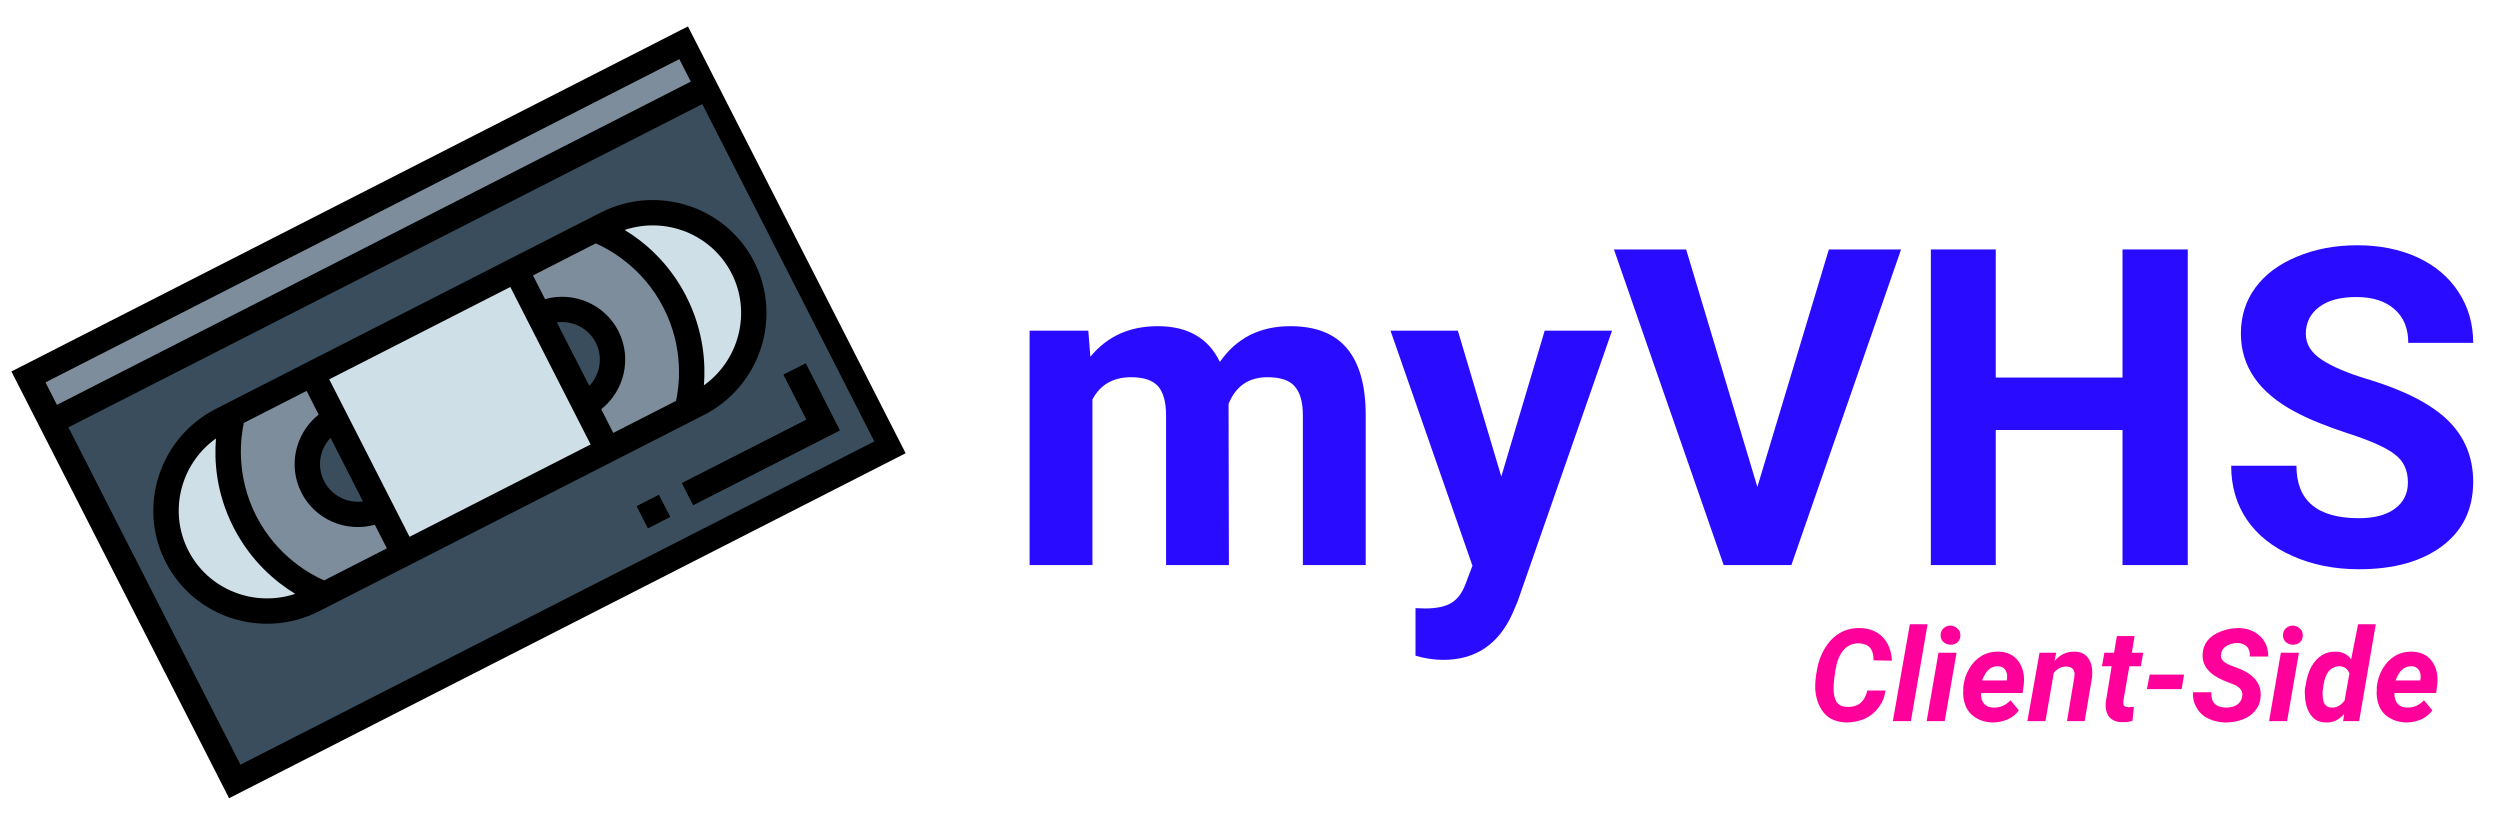 <?xml version="1.0" encoding="UTF-8"?>
<svg xmlns="http://www.w3.org/2000/svg" xmlns:xlink="http://www.w3.org/1999/xlink" width="112.5pt" height="37.5pt" viewBox="0 0 112.5 37.5" version="1.2">
<defs>
<g>
<symbol overflow="visible" id="glyph0-0">
<path style="stroke:none;" d="M 7.875 0 L 0.969 0 L 0.969 -14.203 L 7.875 -14.203 Z M 7.359 -0.812 L 7.359 -13.375 L 4.688 -7.094 Z M 1.5 -13.25 L 1.5 -0.938 L 4.109 -7.094 Z M 1.891 -0.531 L 6.906 -0.531 L 4.391 -6.438 Z M 4.391 -7.766 L 6.906 -13.672 L 1.891 -13.672 Z M 4.391 -7.766 "/>
</symbol>
<symbol overflow="visible" id="glyph0-1">
<path style="stroke:none;" d="M 3.719 -10.547 L 3.812 -9.375 C 4.562 -10.289 5.57 -10.75 6.844 -10.75 C 8.195 -10.75 9.129 -10.211 9.641 -9.141 C 10.379 -10.211 11.438 -10.75 12.812 -10.75 C 13.957 -10.75 14.805 -10.414 15.359 -9.75 C 15.922 -9.082 16.203 -8.078 16.203 -6.734 L 16.203 0 L 13.375 0 L 13.375 -6.734 C 13.375 -7.328 13.254 -7.758 13.016 -8.031 C 12.785 -8.312 12.375 -8.453 11.781 -8.453 C 10.938 -8.453 10.352 -8.051 10.031 -7.25 L 10.047 0 L 7.219 0 L 7.219 -6.719 C 7.219 -7.332 7.098 -7.773 6.859 -8.047 C 6.617 -8.316 6.211 -8.453 5.641 -8.453 C 4.836 -8.453 4.258 -8.117 3.906 -7.453 L 3.906 0 L 1.078 0 L 1.078 -10.547 Z M 3.719 -10.547 "/>
</symbol>
<symbol overflow="visible" id="glyph0-2">
<path style="stroke:none;" d="M 5.016 -3.984 L 6.969 -10.547 L 10 -10.547 L 5.75 1.641 L 5.516 2.188 C 4.891 3.57 3.852 4.266 2.406 4.266 C 1.988 4.266 1.57 4.203 1.156 4.078 L 1.156 1.938 L 1.578 1.953 C 2.109 1.953 2.504 1.867 2.766 1.703 C 3.035 1.547 3.242 1.273 3.391 0.891 L 3.719 0.031 L 0.031 -10.547 L 3.062 -10.547 Z M 5.016 -3.984 "/>
</symbol>
<symbol overflow="visible" id="glyph0-3">
<path style="stroke:none;" d="M 6.516 -3.516 L 9.734 -14.203 L 12.984 -14.203 L 8.047 0 L 5 0 L 0.062 -14.203 L 3.312 -14.203 Z M 6.516 -3.516 "/>
</symbol>
<symbol overflow="visible" id="glyph0-4">
<path style="stroke:none;" d="M 12.828 0 L 9.891 0 L 9.891 -6.078 L 4.188 -6.078 L 4.188 0 L 1.266 0 L 1.266 -14.203 L 4.188 -14.203 L 4.188 -8.438 L 9.891 -8.438 L 9.891 -14.203 L 12.828 -14.203 Z M 12.828 0 "/>
</symbol>
<symbol overflow="visible" id="glyph0-5">
<path style="stroke:none;" d="M 8.625 -3.719 C 8.625 -4.27 8.426 -4.691 8.031 -4.984 C 7.645 -5.285 6.945 -5.598 5.938 -5.922 C 4.926 -6.254 4.125 -6.582 3.531 -6.906 C 1.914 -7.77 1.109 -8.941 1.109 -10.422 C 1.109 -11.191 1.32 -11.875 1.75 -12.469 C 2.188 -13.07 2.812 -13.539 3.625 -13.875 C 4.438 -14.219 5.344 -14.391 6.344 -14.391 C 7.363 -14.391 8.27 -14.207 9.062 -13.844 C 9.852 -13.477 10.469 -12.957 10.906 -12.281 C 11.344 -11.613 11.562 -10.852 11.562 -10 L 8.641 -10 C 8.641 -10.656 8.43 -11.16 8.016 -11.516 C 7.609 -11.879 7.035 -12.062 6.297 -12.062 C 5.578 -12.062 5.02 -11.91 4.625 -11.609 C 4.227 -11.305 4.031 -10.906 4.031 -10.406 C 4.031 -9.945 4.266 -9.562 4.734 -9.25 C 5.203 -8.938 5.883 -8.645 6.781 -8.375 C 8.445 -7.875 9.66 -7.254 10.422 -6.516 C 11.18 -5.773 11.562 -4.852 11.562 -3.75 C 11.562 -2.52 11.098 -1.555 10.172 -0.859 C 9.242 -0.16 7.992 0.188 6.422 0.188 C 5.328 0.188 4.332 -0.008 3.438 -0.406 C 2.539 -0.801 1.852 -1.348 1.375 -2.047 C 0.906 -2.742 0.672 -3.551 0.672 -4.469 L 3.609 -4.469 C 3.609 -2.895 4.547 -2.109 6.422 -2.109 C 7.109 -2.109 7.645 -2.25 8.031 -2.531 C 8.426 -2.82 8.625 -3.219 8.625 -3.719 Z M 8.625 -3.719 "/>
</symbol>
<symbol overflow="visible" id="glyph1-0">
<path style="stroke:none;" d="M 2.297 0 L 0.281 0 L 0.281 -4.125 L 2.297 -4.125 Z M 2.141 -0.234 L 2.141 -3.891 L 1.359 -2.062 Z M 0.438 -3.859 L 0.438 -0.266 L 1.203 -2.062 Z M 0.547 -0.156 L 2.016 -0.156 L 1.281 -1.875 Z M 1.281 -2.266 L 2.016 -3.984 L 0.547 -3.984 Z M 1.281 -2.266 "/>
</symbol>
<symbol overflow="visible" id="glyph1-1">
<path style="stroke:none;" d="M 3.422 -1.375 C 3.391 -1.094 3.289 -0.844 3.125 -0.625 C 2.969 -0.406 2.758 -0.234 2.5 -0.109 C 2.238 0.004 1.957 0.062 1.656 0.062 C 1.383 0.051 1.145 -0.008 0.938 -0.125 C 0.738 -0.25 0.582 -0.426 0.469 -0.656 C 0.352 -0.883 0.285 -1.145 0.266 -1.438 C 0.254 -1.676 0.281 -1.969 0.344 -2.312 C 0.406 -2.656 0.516 -2.961 0.672 -3.234 C 0.828 -3.504 1.016 -3.719 1.234 -3.875 C 1.535 -4.094 1.883 -4.195 2.281 -4.188 C 2.707 -4.176 3.047 -4.039 3.297 -3.781 C 3.547 -3.531 3.688 -3.176 3.719 -2.719 L 2.891 -2.734 C 2.891 -2.992 2.836 -3.18 2.734 -3.297 C 2.629 -3.422 2.461 -3.488 2.234 -3.5 C 1.953 -3.508 1.719 -3.406 1.531 -3.188 C 1.352 -2.977 1.234 -2.672 1.172 -2.266 C 1.109 -1.867 1.082 -1.57 1.094 -1.375 C 1.102 -1.125 1.16 -0.938 1.266 -0.812 C 1.367 -0.695 1.508 -0.641 1.688 -0.641 C 1.945 -0.629 2.148 -0.688 2.297 -0.812 C 2.453 -0.945 2.555 -1.133 2.609 -1.375 Z M 3.422 -1.375 "/>
</symbol>
<symbol overflow="visible" id="glyph1-2">
<path style="stroke:none;" d="M 0.859 0 L 0.047 0 L 0.812 -4.359 L 1.609 -4.359 Z M 0.859 0 "/>
</symbol>
<symbol overflow="visible" id="glyph1-3">
<path style="stroke:none;" d="M 0.859 0 L 0.047 0 L 0.578 -3.078 L 1.391 -3.078 Z M 0.672 -3.844 C 0.672 -3.977 0.711 -4.086 0.797 -4.172 C 0.891 -4.254 0.992 -4.297 1.109 -4.297 C 1.234 -4.297 1.336 -4.254 1.422 -4.172 C 1.516 -4.098 1.562 -4 1.562 -3.875 C 1.57 -3.758 1.535 -3.656 1.453 -3.562 C 1.367 -3.477 1.258 -3.438 1.125 -3.438 C 1.008 -3.438 0.906 -3.473 0.812 -3.547 C 0.727 -3.617 0.68 -3.719 0.672 -3.844 Z M 0.672 -3.844 "/>
</symbol>
<symbol overflow="visible" id="glyph1-4">
<path style="stroke:none;" d="M 1.469 0.062 C 1.195 0.051 0.957 -0.016 0.75 -0.141 C 0.539 -0.266 0.383 -0.441 0.281 -0.672 C 0.188 -0.898 0.148 -1.148 0.172 -1.422 L 0.172 -1.531 C 0.203 -1.832 0.289 -2.109 0.438 -2.359 C 0.582 -2.609 0.77 -2.801 1 -2.938 C 1.227 -3.07 1.484 -3.133 1.766 -3.125 C 2.16 -3.113 2.457 -2.969 2.656 -2.688 C 2.863 -2.406 2.941 -2.051 2.891 -1.625 L 2.844 -1.266 L 0.969 -1.266 C 0.957 -1.066 1.004 -0.906 1.109 -0.781 C 1.211 -0.664 1.352 -0.609 1.531 -0.609 C 1.82 -0.598 2.078 -0.707 2.297 -0.938 L 2.672 -0.484 C 2.555 -0.316 2.391 -0.18 2.172 -0.078 C 1.953 0.016 1.719 0.062 1.469 0.062 Z M 1.719 -2.469 C 1.57 -2.469 1.441 -2.422 1.328 -2.328 C 1.211 -2.234 1.109 -2.066 1.016 -1.828 L 2.125 -1.828 L 2.141 -1.906 C 2.148 -1.977 2.148 -2.047 2.141 -2.109 C 2.117 -2.223 2.07 -2.312 2 -2.375 C 1.926 -2.438 1.832 -2.469 1.719 -2.469 Z M 1.719 -2.469 "/>
</symbol>
<symbol overflow="visible" id="glyph1-5">
<path style="stroke:none;" d="M 1.281 -3.078 L 1.203 -2.703 C 1.453 -2.992 1.75 -3.133 2.094 -3.125 C 2.383 -3.125 2.598 -3.02 2.734 -2.812 C 2.879 -2.602 2.93 -2.316 2.891 -1.953 L 2.562 0 L 1.766 0 L 2.094 -1.969 C 2.102 -2.039 2.109 -2.102 2.109 -2.156 C 2.078 -2.352 1.953 -2.453 1.734 -2.453 C 1.523 -2.461 1.336 -2.367 1.172 -2.172 L 0.797 0 L -0.016 0 L 0.531 -3.078 Z M 1.281 -3.078 "/>
</symbol>
<symbol overflow="visible" id="glyph1-6">
<path style="stroke:none;" d="M 1.625 -3.828 L 1.5 -3.078 L 2.016 -3.078 L 1.906 -2.469 L 1.391 -2.469 L 1.125 -0.938 C 1.113 -0.832 1.117 -0.754 1.141 -0.703 C 1.172 -0.66 1.238 -0.633 1.344 -0.625 C 1.375 -0.625 1.457 -0.629 1.594 -0.641 L 1.531 -0.016 C 1.395 0.035 1.242 0.055 1.078 0.047 C 0.816 0.047 0.617 -0.031 0.484 -0.188 C 0.359 -0.352 0.305 -0.57 0.328 -0.844 L 0.594 -2.469 L 0.156 -2.469 L 0.266 -3.078 L 0.703 -3.078 L 0.828 -3.828 Z M 1.625 -3.828 "/>
</symbol>
<symbol overflow="visible" id="glyph1-7">
<path style="stroke:none;" d="M 1.812 -1.438 L 0.25 -1.438 L 0.375 -2.094 L 1.922 -2.094 Z M 1.812 -1.438 "/>
</symbol>
<symbol overflow="visible" id="glyph1-8">
<path style="stroke:none;" d="M 2.328 -1.109 C 2.367 -1.328 2.258 -1.5 2 -1.625 L 1.453 -1.844 C 0.816 -2.125 0.516 -2.516 0.547 -3.016 C 0.555 -3.242 0.629 -3.445 0.766 -3.625 C 0.91 -3.801 1.109 -3.938 1.359 -4.031 C 1.609 -4.133 1.879 -4.188 2.172 -4.188 C 2.566 -4.176 2.883 -4.055 3.125 -3.828 C 3.375 -3.598 3.5 -3.289 3.5 -2.906 L 2.672 -2.906 C 2.68 -3.094 2.641 -3.238 2.547 -3.344 C 2.453 -3.445 2.312 -3.504 2.125 -3.516 C 1.926 -3.516 1.754 -3.469 1.609 -3.375 C 1.473 -3.289 1.395 -3.172 1.375 -3.016 C 1.332 -2.805 1.469 -2.641 1.781 -2.516 L 2.156 -2.375 L 2.375 -2.281 C 2.938 -2 3.195 -1.609 3.156 -1.109 C 3.145 -0.867 3.066 -0.66 2.922 -0.484 C 2.785 -0.305 2.598 -0.172 2.359 -0.078 C 2.117 0.016 1.852 0.062 1.562 0.062 C 1.27 0.051 1.008 -0.008 0.781 -0.125 C 0.551 -0.238 0.379 -0.406 0.266 -0.625 C 0.148 -0.82 0.098 -1.047 0.109 -1.297 L 0.938 -1.297 C 0.914 -0.848 1.133 -0.617 1.594 -0.609 C 1.801 -0.609 1.969 -0.648 2.094 -0.734 C 2.227 -0.828 2.305 -0.953 2.328 -1.109 Z M 2.328 -1.109 "/>
</symbol>
<symbol overflow="visible" id="glyph1-9">
<path style="stroke:none;" d="M 1.531 -3.125 C 1.82 -3.125 2.051 -3.008 2.219 -2.781 L 2.531 -4.359 L 3.328 -4.359 L 2.578 0 L 1.859 0 L 1.906 -0.328 C 1.676 -0.055 1.41 0.07 1.109 0.062 C 0.91 0.062 0.738 0.016 0.594 -0.078 C 0.457 -0.18 0.348 -0.328 0.266 -0.516 C 0.191 -0.703 0.148 -0.906 0.141 -1.125 C 0.129 -1.25 0.129 -1.367 0.141 -1.484 L 0.172 -1.609 C 0.211 -1.922 0.297 -2.195 0.422 -2.438 C 0.555 -2.676 0.719 -2.852 0.906 -2.969 C 1.094 -3.082 1.301 -3.133 1.531 -3.125 Z M 0.953 -1.484 C 0.93 -1.336 0.926 -1.211 0.938 -1.109 C 0.957 -0.773 1.094 -0.609 1.344 -0.609 C 1.562 -0.598 1.754 -0.703 1.922 -0.922 L 2.141 -2.141 C 2.066 -2.348 1.922 -2.457 1.703 -2.469 C 1.504 -2.469 1.336 -2.391 1.203 -2.234 C 1.078 -2.078 0.992 -1.828 0.953 -1.484 Z M 0.953 -1.484 "/>
</symbol>
</g>
<clipPath id="clip1">
  <path d="M 100 11 L 111.512 11 L 111.512 26 L 100 26 Z M 100 11 "/>
</clipPath>
<clipPath id="clip2">
  <path d="M 1 1 L 41 1 L 41 36 L 1 36 Z M 1 1 "/>
</clipPath>
<clipPath id="clip3">
  <path d="M 0.492 16.727 L 30.957 1.188 L 40.754 20.395 L 10.289 35.93 Z M 0.492 16.727 "/>
</clipPath>
<clipPath id="clip4">
  <path d="M 0.492 16.727 L 30.957 1.188 L 40.754 20.395 L 10.289 35.93 Z M 0.492 16.727 "/>
</clipPath>
<clipPath id="clip5">
  <path d="M 0.492 16.727 L 31.094 1.117 L 40.898 20.344 L 10.301 35.953 Z M 0.492 16.727 "/>
</clipPath>
<clipPath id="clip6">
  <path d="M 7 16 L 19 16 L 19 28 L 7 28 Z M 7 16 "/>
</clipPath>
<clipPath id="clip7">
  <path d="M 0.492 16.727 L 30.957 1.188 L 40.754 20.395 L 10.289 35.93 Z M 0.492 16.727 "/>
</clipPath>
<clipPath id="clip8">
  <path d="M 0.492 16.727 L 30.957 1.188 L 40.754 20.395 L 10.289 35.93 Z M 0.492 16.727 "/>
</clipPath>
<clipPath id="clip9">
  <path d="M 0.492 16.727 L 31.094 1.117 L 40.898 20.344 L 10.301 35.953 Z M 0.492 16.727 "/>
</clipPath>
<clipPath id="clip10">
  <path d="M 14 12 L 28 12 L 28 25 L 14 25 Z M 14 12 "/>
</clipPath>
<clipPath id="clip11">
  <path d="M 0.492 16.727 L 30.957 1.188 L 40.754 20.395 L 10.289 35.93 Z M 0.492 16.727 "/>
</clipPath>
<clipPath id="clip12">
  <path d="M 0.492 16.727 L 30.957 1.188 L 40.754 20.395 L 10.289 35.93 Z M 0.492 16.727 "/>
</clipPath>
<clipPath id="clip13">
  <path d="M 0.492 16.727 L 31.094 1.117 L 40.898 20.344 L 10.301 35.953 Z M 0.492 16.727 "/>
</clipPath>
<clipPath id="clip14">
  <path d="M 10 16 L 19 16 L 19 27 L 10 27 Z M 10 16 "/>
</clipPath>
<clipPath id="clip15">
  <path d="M 0.492 16.727 L 30.957 1.188 L 40.754 20.395 L 10.289 35.93 Z M 0.492 16.727 "/>
</clipPath>
<clipPath id="clip16">
  <path d="M 0.492 16.727 L 30.957 1.188 L 40.754 20.395 L 10.289 35.93 Z M 0.492 16.727 "/>
</clipPath>
<clipPath id="clip17">
  <path d="M 0.492 16.727 L 31.094 1.117 L 40.898 20.344 L 10.301 35.953 Z M 0.492 16.727 "/>
</clipPath>
<clipPath id="clip18">
  <path d="M 13 18 L 18 18 L 18 24 L 13 24 Z M 13 18 "/>
</clipPath>
<clipPath id="clip19">
  <path d="M 0.492 16.727 L 30.957 1.188 L 40.754 20.395 L 10.289 35.93 Z M 0.492 16.727 "/>
</clipPath>
<clipPath id="clip20">
  <path d="M 0.492 16.727 L 30.957 1.188 L 40.754 20.395 L 10.289 35.93 Z M 0.492 16.727 "/>
</clipPath>
<clipPath id="clip21">
  <path d="M 0.492 16.727 L 31.094 1.117 L 40.898 20.344 L 10.301 35.953 Z M 0.492 16.727 "/>
</clipPath>
<clipPath id="clip22">
  <path d="M 23 9 L 34 9 L 34 21 L 23 21 Z M 23 9 "/>
</clipPath>
<clipPath id="clip23">
  <path d="M 0.492 16.727 L 30.957 1.188 L 40.754 20.395 L 10.289 35.93 Z M 0.492 16.727 "/>
</clipPath>
<clipPath id="clip24">
  <path d="M 0.492 16.727 L 30.957 1.188 L 40.754 20.395 L 10.289 35.93 Z M 0.492 16.727 "/>
</clipPath>
<clipPath id="clip25">
  <path d="M 0.492 16.727 L 31.094 1.117 L 40.898 20.344 L 10.301 35.953 Z M 0.492 16.727 "/>
</clipPath>
<clipPath id="clip26">
  <path d="M 23 10 L 32 10 L 32 21 L 23 21 Z M 23 10 "/>
</clipPath>
<clipPath id="clip27">
  <path d="M 0.492 16.727 L 30.957 1.188 L 40.754 20.395 L 10.289 35.93 Z M 0.492 16.727 "/>
</clipPath>
<clipPath id="clip28">
  <path d="M 0.492 16.727 L 30.957 1.188 L 40.754 20.395 L 10.289 35.93 Z M 0.492 16.727 "/>
</clipPath>
<clipPath id="clip29">
  <path d="M 0.492 16.727 L 31.094 1.117 L 40.898 20.344 L 10.301 35.953 Z M 0.492 16.727 "/>
</clipPath>
<clipPath id="clip30">
  <path d="M 24 13 L 28 13 L 28 19 L 24 19 Z M 24 13 "/>
</clipPath>
<clipPath id="clip31">
  <path d="M 0.492 16.727 L 30.957 1.188 L 40.754 20.395 L 10.289 35.93 Z M 0.492 16.727 "/>
</clipPath>
<clipPath id="clip32">
  <path d="M 0.492 16.727 L 30.957 1.188 L 40.754 20.395 L 10.289 35.93 Z M 0.492 16.727 "/>
</clipPath>
<clipPath id="clip33">
  <path d="M 0.492 16.727 L 31.094 1.117 L 40.898 20.344 L 10.301 35.953 Z M 0.492 16.727 "/>
</clipPath>
<clipPath id="clip34">
  <path d="M 1 1 L 32 1 L 32 19 L 1 19 Z M 1 1 "/>
</clipPath>
<clipPath id="clip35">
  <path d="M 0.492 16.727 L 30.957 1.188 L 40.754 20.395 L 10.289 35.93 Z M 0.492 16.727 "/>
</clipPath>
<clipPath id="clip36">
  <path d="M 0.492 16.727 L 30.957 1.188 L 40.754 20.395 L 10.289 35.93 Z M 0.492 16.727 "/>
</clipPath>
<clipPath id="clip37">
  <path d="M 0.492 16.727 L 31.094 1.117 L 40.898 20.344 L 10.301 35.953 Z M 0.492 16.727 "/>
</clipPath>
<clipPath id="clip38">
  <path d="M 30 16 L 38 16 L 38 23 L 30 23 Z M 30 16 "/>
</clipPath>
<clipPath id="clip39">
  <path d="M 0.492 16.727 L 30.957 1.188 L 40.754 20.395 L 10.289 35.93 Z M 0.492 16.727 "/>
</clipPath>
<clipPath id="clip40">
  <path d="M 0.492 16.727 L 30.957 1.188 L 40.754 20.395 L 10.289 35.93 Z M 0.492 16.727 "/>
</clipPath>
<clipPath id="clip41">
  <path d="M 0.492 16.727 L 31.094 1.117 L 40.898 20.344 L 10.301 35.953 Z M 0.492 16.727 "/>
</clipPath>
<clipPath id="clip42">
  <path d="M 28 22 L 31 22 L 31 24 L 28 24 Z M 28 22 "/>
</clipPath>
<clipPath id="clip43">
  <path d="M 0.492 16.727 L 30.957 1.188 L 40.754 20.395 L 10.289 35.93 Z M 0.492 16.727 "/>
</clipPath>
<clipPath id="clip44">
  <path d="M 0.492 16.727 L 30.957 1.188 L 40.754 20.395 L 10.289 35.93 Z M 0.492 16.727 "/>
</clipPath>
<clipPath id="clip45">
  <path d="M 0.492 16.727 L 31.094 1.117 L 40.898 20.344 L 10.301 35.953 Z M 0.492 16.727 "/>
</clipPath>
<clipPath id="clip46">
  <path d="M 6 9 L 35 9 L 35 29 L 6 29 Z M 6 9 "/>
</clipPath>
<clipPath id="clip47">
  <path d="M 0.492 16.727 L 30.957 1.188 L 40.754 20.395 L 10.289 35.93 Z M 0.492 16.727 "/>
</clipPath>
<clipPath id="clip48">
  <path d="M 0.492 16.727 L 30.957 1.188 L 40.754 20.395 L 10.289 35.93 Z M 0.492 16.727 "/>
</clipPath>
<clipPath id="clip49">
  <path d="M 0.492 16.727 L 31.094 1.117 L 40.898 20.344 L 10.301 35.953 Z M 0.492 16.727 "/>
</clipPath>
<clipPath id="clip50">
  <path d="M 0.492 1 L 41 1 L 41 36 L 0.492 36 Z M 0.492 1 "/>
</clipPath>
<clipPath id="clip51">
  <path d="M 0.492 16.727 L 30.957 1.188 L 40.754 20.395 L 10.289 35.93 Z M 0.492 16.727 "/>
</clipPath>
<clipPath id="clip52">
  <path d="M 0.492 16.727 L 30.957 1.188 L 40.754 20.395 L 10.289 35.93 Z M 0.492 16.727 "/>
</clipPath>
<clipPath id="clip53">
  <path d="M 0.492 16.727 L 31.094 1.117 L 40.898 20.344 L 10.301 35.953 Z M 0.492 16.727 "/>
</clipPath>
<clipPath id="clip54">
  <path d="M 30 16 L 38 16 L 38 23 L 30 23 Z M 30 16 "/>
</clipPath>
<clipPath id="clip55">
  <path d="M 0.492 16.727 L 30.957 1.188 L 40.754 20.395 L 10.289 35.93 Z M 0.492 16.727 "/>
</clipPath>
<clipPath id="clip56">
  <path d="M 0.492 16.727 L 30.957 1.188 L 40.754 20.395 L 10.289 35.93 Z M 0.492 16.727 "/>
</clipPath>
<clipPath id="clip57">
  <path d="M 0.492 16.727 L 31.094 1.117 L 40.898 20.344 L 10.301 35.953 Z M 0.492 16.727 "/>
</clipPath>
<clipPath id="clip58">
  <path d="M 28 22 L 31 22 L 31 24 L 28 24 Z M 28 22 "/>
</clipPath>
<clipPath id="clip59">
  <path d="M 0.492 16.727 L 30.957 1.188 L 40.754 20.395 L 10.289 35.93 Z M 0.492 16.727 "/>
</clipPath>
<clipPath id="clip60">
  <path d="M 0.492 16.727 L 30.957 1.188 L 40.754 20.395 L 10.289 35.93 Z M 0.492 16.727 "/>
</clipPath>
<clipPath id="clip61">
  <path d="M 0.492 16.727 L 31.094 1.117 L 40.898 20.344 L 10.301 35.953 Z M 0.492 16.727 "/>
</clipPath>
</defs>
<g id="surface1">
<g style="fill:rgb(16.08%,4.709%,100%);fill-opacity:1;">
  <use xlink:href="#glyph0-1" x="45.254" y="25.428"/>
</g>
<g style="fill:rgb(16.08%,4.709%,100%);fill-opacity:1;">
  <use xlink:href="#glyph0-2" x="62.542" y="25.428"/>
</g>
<g style="fill:rgb(16.08%,4.709%,100%);fill-opacity:1;">
  <use xlink:href="#glyph0-3" x="72.565" y="25.428"/>
</g>
<g style="fill:rgb(16.08%,4.709%,100%);fill-opacity:1;">
  <use xlink:href="#glyph0-4" x="85.622" y="25.428"/>
</g>
<g clip-path="url(#clip1)" clip-rule="nonzero">
<g style="fill:rgb(16.08%,4.709%,100%);fill-opacity:1;">
  <use xlink:href="#glyph0-5" x="99.731" y="25.428"/>
</g>
</g>
<g clip-path="url(#clip2)" clip-rule="nonzero">
<g clip-path="url(#clip3)" clip-rule="nonzero">
<g clip-path="url(#clip4)" clip-rule="nonzero">
<g clip-path="url(#clip5)" clip-rule="nonzero">
<path style=" stroke:none;fill-rule:nonzero;fill:rgb(22.35%,30.199%,36.079%);fill-opacity:1;" d="M 40.113 20.109 L 10.57 35.176 L 1.281 16.961 L 30.824 1.895 L 40.113 20.109 "/>
</g>
</g>
</g>
</g>
<g clip-path="url(#clip6)" clip-rule="nonzero">
<g clip-path="url(#clip7)" clip-rule="nonzero">
<g clip-path="url(#clip8)" clip-rule="nonzero">
<g clip-path="url(#clip9)" clip-rule="nonzero">
<path style=" stroke:none;fill-rule:nonzero;fill:rgb(81.18%,87.45%,90.979%);fill-opacity:1;" d="M 18.176 24.922 L 14.102 27 C 11.852 28.148 9.102 27.266 7.961 25.031 C 6.824 22.793 7.723 20.051 9.973 18.902 L 14.047 16.824 L 18.176 24.922 "/>
</g>
</g>
</g>
</g>
<g clip-path="url(#clip10)" clip-rule="nonzero">
<g clip-path="url(#clip11)" clip-rule="nonzero">
<g clip-path="url(#clip12)" clip-rule="nonzero">
<g clip-path="url(#clip13)" clip-rule="nonzero">
<path style=" stroke:none;fill-rule:nonzero;fill:rgb(81.18%,87.45%,90.979%);fill-opacity:1;" d="M 27.344 20.246 L 18.176 24.922 L 14.047 16.824 L 23.215 12.148 L 27.344 20.246 "/>
</g>
</g>
</g>
</g>
<g clip-path="url(#clip14)" clip-rule="nonzero">
<g clip-path="url(#clip15)" clip-rule="nonzero">
<g clip-path="url(#clip16)" clip-rule="nonzero">
<g clip-path="url(#clip17)" clip-rule="nonzero">
<path style=" stroke:none;fill-rule:nonzero;fill:rgb(49.019%,55.289%,61.179%);fill-opacity:1;" d="M 10.48 18.645 C 10.48 18.645 9.727 20.941 11.02 23.473 C 12.309 26 14.609 26.738 14.609 26.738 L 18.176 24.922 L 14.047 16.824 L 10.48 18.645 "/>
</g>
</g>
</g>
</g>
<g clip-path="url(#clip18)" clip-rule="nonzero">
<g clip-path="url(#clip19)" clip-rule="nonzero">
<g clip-path="url(#clip20)" clip-rule="nonzero">
<g clip-path="url(#clip21)" clip-rule="nonzero">
<path style=" stroke:none;fill-rule:nonzero;fill:rgb(22.35%,30.199%,36.079%);fill-opacity:1;" d="M 17.145 22.898 C 16.02 23.473 14.645 23.031 14.074 21.914 C 13.504 20.793 13.953 19.426 15.078 18.852 L 17.145 22.898 "/>
</g>
</g>
</g>
</g>
<g clip-path="url(#clip22)" clip-rule="nonzero">
<g clip-path="url(#clip23)" clip-rule="nonzero">
<g clip-path="url(#clip24)" clip-rule="nonzero">
<g clip-path="url(#clip25)" clip-rule="nonzero">
<path style=" stroke:none;fill-rule:nonzero;fill:rgb(81.18%,87.45%,90.979%);fill-opacity:1;" d="M 23.215 12.148 L 27.289 10.07 C 29.543 8.922 32.289 9.805 33.43 12.039 C 34.57 14.277 33.672 17.02 31.418 18.168 L 27.344 20.246 L 23.215 12.148 "/>
</g>
</g>
</g>
</g>
<g clip-path="url(#clip26)" clip-rule="nonzero">
<g clip-path="url(#clip27)" clip-rule="nonzero">
<g clip-path="url(#clip28)" clip-rule="nonzero">
<g clip-path="url(#clip29)" clip-rule="nonzero">
<path style=" stroke:none;fill-rule:nonzero;fill:rgb(49.019%,55.289%,61.179%);fill-opacity:1;" d="M 30.91 18.426 C 30.91 18.426 31.664 16.129 30.375 13.598 C 29.082 11.07 26.781 10.332 26.781 10.332 L 23.215 12.148 L 27.344 20.246 L 30.91 18.426 "/>
</g>
</g>
</g>
</g>
<g clip-path="url(#clip30)" clip-rule="nonzero">
<g clip-path="url(#clip31)" clip-rule="nonzero">
<g clip-path="url(#clip32)" clip-rule="nonzero">
<g clip-path="url(#clip33)" clip-rule="nonzero">
<path style=" stroke:none;fill-rule:nonzero;fill:rgb(22.35%,30.199%,36.079%);fill-opacity:1;" d="M 24.25 14.172 C 25.375 13.598 26.746 14.039 27.316 15.156 C 27.887 16.277 27.438 17.648 26.312 18.223 L 24.25 14.172 "/>
</g>
</g>
</g>
</g>
<g clip-path="url(#clip34)" clip-rule="nonzero">
<g clip-path="url(#clip35)" clip-rule="nonzero">
<g clip-path="url(#clip36)" clip-rule="nonzero">
<g clip-path="url(#clip37)" clip-rule="nonzero">
<path style=" stroke:none;fill-rule:nonzero;fill:rgb(49.019%,55.289%,61.179%);fill-opacity:1;" d="M 31.855 3.918 L 2.312 18.984 L 1.281 16.961 L 30.824 1.895 L 31.855 3.918 "/>
</g>
</g>
</g>
</g>
<g clip-path="url(#clip38)" clip-rule="nonzero">
<g clip-path="url(#clip39)" clip-rule="nonzero">
<g clip-path="url(#clip40)" clip-rule="nonzero">
<g clip-path="url(#clip41)" clip-rule="nonzero">
<path style=" stroke:none;fill-rule:nonzero;fill:rgb(49.019%,55.289%,61.179%);fill-opacity:1;" d="M 37.809 19.371 L 31.188 22.746 L 30.672 21.734 L 36.277 18.879 L 35.242 16.855 L 36.262 16.336 L 37.809 19.371 "/>
</g>
</g>
</g>
</g>
<g clip-path="url(#clip42)" clip-rule="nonzero">
<g clip-path="url(#clip43)" clip-rule="nonzero">
<g clip-path="url(#clip44)" clip-rule="nonzero">
<g clip-path="url(#clip45)" clip-rule="nonzero">
<path style=" stroke:none;fill-rule:nonzero;fill:rgb(49.019%,55.289%,61.179%);fill-opacity:1;" d="M 30.172 23.266 L 29.152 23.785 L 28.637 22.773 L 29.652 22.254 L 30.172 23.266 "/>
</g>
</g>
</g>
</g>
<g clip-path="url(#clip46)" clip-rule="nonzero">
<g clip-path="url(#clip47)" clip-rule="nonzero">
<g clip-path="url(#clip48)" clip-rule="nonzero">
<g clip-path="url(#clip49)" clip-rule="nonzero">
<path style=" stroke:none;fill-rule:nonzero;fill:rgb(0%,0%,0%);fill-opacity:1;" d="M 31.676 17.34 C 31.754 16.352 31.672 14.891 30.883 13.34 C 30.094 11.789 28.957 10.863 28.109 10.348 C 29.953 9.734 32.016 10.531 32.922 12.301 C 33.824 14.07 33.254 16.211 31.676 17.34 Z M 30.422 18.039 L 27.598 19.48 L 27.055 18.414 C 28.098 17.586 28.449 16.121 27.828 14.898 C 27.203 13.676 25.809 13.102 24.527 13.461 L 23.984 12.395 L 26.809 10.953 C 27.367 11.195 28.922 12.008 29.863 13.859 C 30.809 15.707 30.555 17.441 30.422 18.039 Z M 25.059 14.508 C 25.762 14.414 26.473 14.758 26.809 15.418 C 27.145 16.078 27.004 16.855 26.52 17.367 Z M 26.578 20 L 18.43 24.156 L 14.816 17.07 L 22.965 12.914 Z M 14.34 18.656 C 13.297 19.484 12.941 20.949 13.566 22.172 C 14.188 23.395 15.586 23.969 16.867 23.613 L 17.41 24.676 L 14.586 26.117 C 14.023 25.875 12.473 25.062 11.527 23.211 C 10.586 21.363 10.84 19.629 10.973 19.031 L 13.797 17.59 Z M 16.332 22.562 C 15.633 22.656 14.922 22.312 14.586 21.652 C 14.246 20.992 14.387 20.215 14.875 19.703 Z M 13.285 26.723 C 11.441 27.336 9.375 26.543 8.473 24.77 C 7.57 23 8.137 20.859 9.719 19.73 C 9.637 20.719 9.719 22.184 10.508 23.73 C 11.301 25.281 12.438 26.207 13.285 26.723 Z M 27.031 9.566 L 9.715 18.398 C 7.188 19.688 6.172 22.777 7.453 25.289 C 8.734 27.801 11.832 28.793 14.359 27.504 L 31.68 18.672 C 34.203 17.383 35.219 14.293 33.938 11.781 C 32.656 9.27 29.559 8.277 27.031 9.566 "/>
</g>
</g>
</g>
</g>
<g clip-path="url(#clip50)" clip-rule="nonzero">
<g clip-path="url(#clip51)" clip-rule="nonzero">
<g clip-path="url(#clip52)" clip-rule="nonzero">
<g clip-path="url(#clip53)" clip-rule="nonzero">
<path style=" stroke:none;fill-rule:nonzero;fill:rgb(0%,0%,0%);fill-opacity:1;" d="M 3.078 19.23 L 31.602 4.684 L 39.344 19.863 L 10.82 34.41 Z M 2.047 17.207 L 30.57 2.66 L 31.086 3.672 L 2.562 18.219 Z M 10.32 35.941 L 40.879 20.355 L 31.074 1.129 L 0.512 16.715 L 10.32 35.941 "/>
</g>
</g>
</g>
</g>
<g clip-path="url(#clip54)" clip-rule="nonzero">
<g clip-path="url(#clip55)" clip-rule="nonzero">
<g clip-path="url(#clip56)" clip-rule="nonzero">
<g clip-path="url(#clip57)" clip-rule="nonzero">
<path style=" stroke:none;fill-rule:nonzero;fill:rgb(0%,0%,0%);fill-opacity:1;" d="M 36.277 18.879 L 30.672 21.734 L 31.188 22.746 L 37.809 19.371 L 36.262 16.336 L 35.242 16.855 L 36.277 18.879 "/>
</g>
</g>
</g>
</g>
<g clip-path="url(#clip58)" clip-rule="nonzero">
<g clip-path="url(#clip59)" clip-rule="nonzero">
<g clip-path="url(#clip60)" clip-rule="nonzero">
<g clip-path="url(#clip61)" clip-rule="nonzero">
<path style=" stroke:none;fill-rule:nonzero;fill:rgb(0%,0%,0%);fill-opacity:1;" d="M 29.152 23.785 L 30.172 23.266 L 29.652 22.254 L 28.637 22.773 L 29.152 23.785 "/>
</g>
</g>
</g>
</g>
<g style="fill:rgb(100%,0.389%,60.39%);fill-opacity:1;">
  <use xlink:href="#glyph1-1" x="81.42" y="32.45"/>
</g>
<g style="fill:rgb(100%,0.389%,60.39%);fill-opacity:1;">
  <use xlink:href="#glyph1-2" x="85.132" y="32.45"/>
</g>
<g style="fill:rgb(100%,0.389%,60.39%);fill-opacity:1;">
  <use xlink:href="#glyph1-3" x="86.654" y="32.45"/>
</g>
<g style="fill:rgb(100%,0.389%,60.39%);fill-opacity:1;">
  <use xlink:href="#glyph1-4" x="88.176" y="32.45"/>
</g>
<g style="fill:rgb(100%,0.389%,60.39%);fill-opacity:1;">
  <use xlink:href="#glyph1-5" x="91.249" y="32.45"/>
</g>
<g style="fill:rgb(100%,0.389%,60.39%);fill-opacity:1;">
  <use xlink:href="#glyph1-6" x="94.431" y="32.45"/>
</g>
<g style="fill:rgb(100%,0.389%,60.39%);fill-opacity:1;">
  <use xlink:href="#glyph1-7" x="96.361" y="32.45"/>
</g>
<g style="fill:rgb(100%,0.389%,60.39%);fill-opacity:1;">
  <use xlink:href="#glyph1-8" x="98.572" y="32.45"/>
</g>
<g style="fill:rgb(100%,0.389%,60.39%);fill-opacity:1;">
  <use xlink:href="#glyph1-3" x="102.061" y="32.45"/>
</g>
<g style="fill:rgb(100%,0.389%,60.39%);fill-opacity:1;">
  <use xlink:href="#glyph1-9" x="103.583" y="32.45"/>
</g>
<g style="fill:rgb(100%,0.389%,60.39%);fill-opacity:1;">
  <use xlink:href="#glyph1-4" x="106.783" y="32.45"/>
</g>
</g>
</svg>

